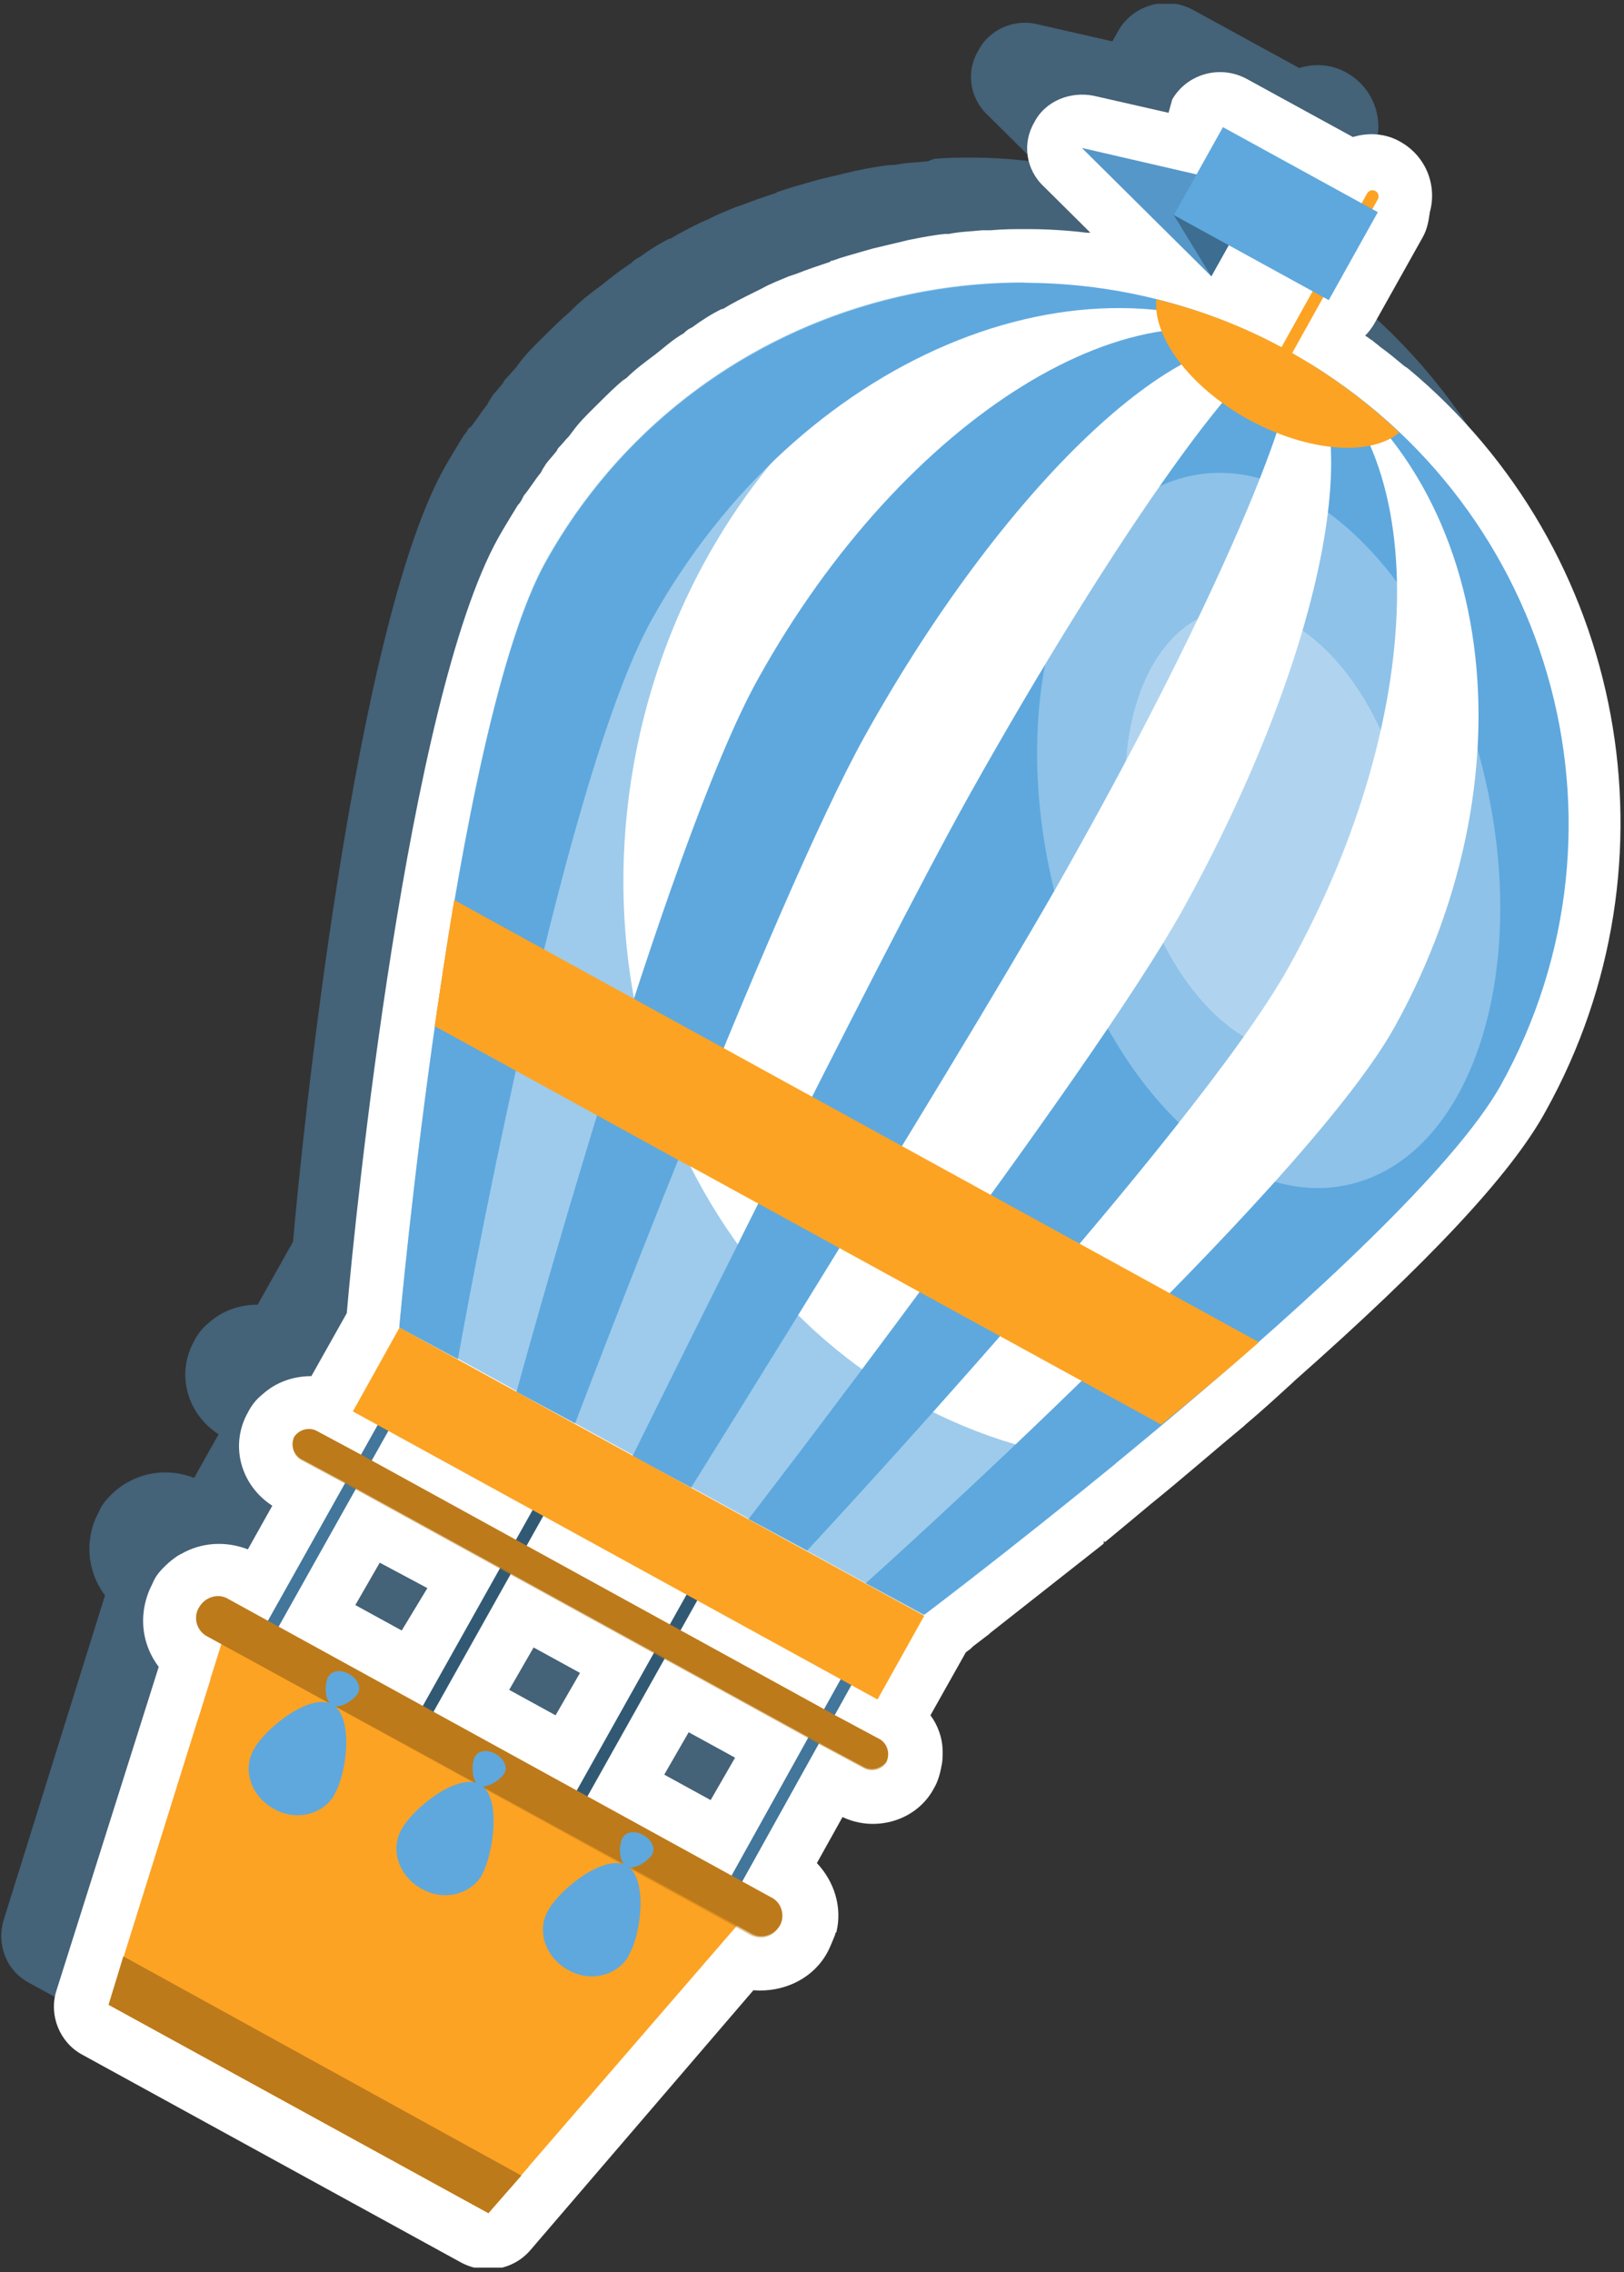<svg width="100%" height="100%" viewBox="0 0 133 186" fill="none" xmlns="http://www.w3.org/2000/svg">
<rect x="0" y="0" width="133" height="186" fill="#333333" stroke="none"/>
<g clip-path="url(#clip0)">
<path opacity="0.4" d="M75.3 129.111L76.6 128.119L76.7 128.02L85.9 120.782L86 120.683V120.485L86.1 120.584C87.3 119.592 88.5 118.601 89.8 117.51C92.5 115.229 95.1 113.048 97.5 111.065L97.6 110.966C98.9 109.875 100.2 108.685 101.5 107.495C101.5 107.495 101.5 107.495 101.6 107.396C112.6 97.679 119.4 90.441 122.2 85.285C133.5 64.958 128.8 39.377 110.9 24.504L110.6 24.305C110 23.809 109.3 23.215 108.6 22.719C108.4 22.52 108.2 22.421 108 22.223C107.8 22.124 107.6 21.926 107.4 21.826C107.7 21.529 107.9 21.232 108.1 20.934L112.1 13.795C112.5 13.101 112.6 12.407 112.7 11.713C113.3 9.531 112.4 7.152 110.3 5.962C109.1 5.268 107.7 5.169 106.4 5.565L97.7 0.806C95.5 -0.384 92.8 0.409 91.6 2.491L91.1 3.384L85 1.996C83.1 1.5 81 2.392 80.1 4.177C79.1 5.863 79.4 8.044 80.9 9.432L84.7 13.2C84.6 13.2 84.5 13.2 84.4 13.2C82.8 13.002 81.1 12.903 79.5 12.903C79.5 12.903 79.5 12.903 79.4 12.903C78.5 12.903 77.6 12.903 76.5 13.002L76 13.2C75.1 13.299 74.3 13.299 73.3 13.498H73C72 13.597 71 13.795 70 13.993L69.6 14.092C68.8 14.291 67.9 14.489 67.1 14.687L66.4 14.886C65.4 15.183 64.6 15.381 63.8 15.679C63.8 15.679 63.6 15.679 63.6 15.778C62.7 16.076 61.8 16.373 60.8 16.77L60.2 16.968C59.5 17.265 58.7 17.563 58 17.959L57.5 18.158C56.5 18.654 55.7 19.05 54.9 19.546H54.8C54 19.942 53.2 20.438 52.4 21.033C52.2 21.132 52 21.232 51.8 21.43L51.7 21.529C51.1 21.926 50.4 22.421 49.8 22.917L49.3 23.314C48.5 23.909 47.7 24.504 47 25.198L46.6 25.594C46 26.09 45.4 26.685 44.8 27.28C44.6 27.478 44.4 27.677 44.2 27.875C43.6 28.47 43 29.065 42.5 29.759L42.2 30.155C41.9 30.453 41.6 30.849 41.3 31.147L41.2 31.345C40.9 31.742 40.6 32.039 40.3 32.436C40.2 32.634 40.1 32.733 40 32.932L39.9 33.13C39.4 33.725 39 34.419 38.5 35.014H38.4C38.3 35.212 38.2 35.41 38 35.609C37.4 36.6 36.9 37.394 36.4 38.286C29 51.474 24.7 93.416 24 101.645L21.1 106.801C19.6 106.801 18.2 107.297 17.1 108.289C16.6 108.685 16.2 109.181 15.9 109.776C14.4 112.453 15.3 115.725 17.9 117.411L15.9 120.98C14.1 120.286 12.1 120.385 10.4 121.377C10.3 121.377 10.3 121.476 10.2 121.476C9.9 121.674 9.5 121.972 9.2 122.269C9.1 122.368 9.1 122.368 9 122.468C8.6 122.864 8.3 123.261 8.1 123.757C6.9 125.938 7.1 128.615 8.6 130.598L0.3 157.171C-0.3 159.155 0.5 161.336 2.4 162.327L33.5 179.382C35.4 180.374 37.7 179.977 39.1 178.39L57.4 157.271C59.8 157.469 62.3 156.378 63.5 154.098C63.7 153.701 63.9 153.205 64.1 152.71C64.1 152.61 64.1 152.61 64.2 152.511C64.7 150.429 64 148.347 62.6 146.859L64.7 143.092C67.4 144.381 70.8 143.389 72.2 140.712C72.5 140.216 72.7 139.621 72.8 138.927C72.9 138.531 72.9 138.134 72.9 137.737C72.9 136.647 72.5 135.556 71.9 134.763L74.8 129.607L75.2 129.309L75.3 129.111ZM28.5 127.822L24.7 125.74L26.7 122.269L30.5 124.352L28.5 127.822ZM41.1 134.763L37.3 132.68L39.3 129.21L43.1 131.292L41.1 134.763ZM53.8 141.704L50 139.621L52 136.151L55.8 138.233L53.8 141.704Z" fill="#5EA8DE"/>
<path d="M79.7 134.763L81 133.772L81.1 133.673L90.3 126.434L90.4 126.335V126.137L90.5 126.236C91.7 125.245 92.9 124.253 94.2 123.162C96.9 120.981 99.5 118.7 101.9 116.717L102 116.618C103.3 115.527 104.6 114.338 105.9 113.148C105.9 113.148 105.9 113.148 106 113.049C117 103.332 123.8 96.093 126.6 90.937C137.9 70.611 133.2 45.029 115.3 30.156L115 29.958C114.4 29.462 113.7 28.867 113 28.371C112.8 28.173 112.6 28.074 112.4 27.875C112.2 27.776 112 27.578 111.8 27.479C112.1 27.181 112.3 26.884 112.5 26.586L116.5 19.447C116.9 18.753 117 18.059 117.1 17.365C117.7 15.184 116.8 12.804 114.7 11.614C113.5 10.92 112.1 10.821 110.8 11.218L102.1 6.458C99.9 5.268 97.2 6.062 96 8.144L95.7 9.234L89.6 7.846C87.7 7.45 85.6 8.243 84.7 10.028C83.7 11.713 84 13.895 85.5 15.283L89.3 19.051C89.2 19.051 89.1 19.051 89 19.051C87.4 18.852 85.7 18.753 84.1 18.753C84.1 18.753 84.1 18.753 84 18.753C83.1 18.753 82.2 18.753 81.1 18.852H80.4C79.5 18.952 78.7 18.952 77.7 19.15H77.4C76.4 19.249 75.4 19.447 74.4 19.646L74 19.745C73.2 19.943 72.3 20.141 71.5 20.34L70.8 20.538C69.8 20.835 69 21.034 68.2 21.331C68.2 21.331 68 21.331 68 21.43C67.1 21.728 66.2 22.025 65.2 22.422L64.6 22.62C63.9 22.918 63.1 23.215 62.4 23.612L61.8 23.909C60.8 24.405 60 24.802 59.2 25.297H59.1C58.3 25.694 57.5 26.19 56.7 26.785C56.5 26.884 56.3 26.983 56.1 27.181L56 27.28C55.3 27.677 54.7 28.173 54.1 28.669L53.6 29.065C52.8 29.66 52 30.255 51.3 30.949L51 31.148C50.4 31.643 49.8 32.238 49.2 32.833C49 33.031 48.8 33.23 48.6 33.428C48 34.023 47.4 34.618 46.9 35.312L46.6 35.709C46.3 36.006 46 36.403 45.7 36.7L45.6 36.898C45.3 37.295 45 37.593 44.7 37.989C44.6 38.187 44.5 38.287 44.4 38.485L44.3 38.683C43.8 39.278 43.4 39.972 42.9 40.567L42.8 40.765C42.7 40.964 42.6 41.162 42.4 41.36C41.8 42.352 41.3 43.145 40.8 44.038C33.4 57.324 29.1 99.266 28.4 107.496L25.5 112.652C24 112.652 22.6 113.148 21.5 114.139C21 114.536 20.6 115.032 20.3 115.627C18.8 118.304 19.7 121.576 22.3 123.261L20.3 126.831C18.5 126.137 16.5 126.236 14.8 127.228C14.7 127.228 14.7 127.327 14.6 127.327C14.3 127.525 13.9 127.823 13.6 128.12C13.5 128.219 13.5 128.219 13.4 128.318C13 128.715 12.7 129.112 12.5 129.607C11.3 131.888 11.5 134.466 13 136.449L4.6 163.022C4 165.005 4.9 167.187 6.7 168.178L37.8 185.233C39.7 186.224 42 185.828 43.4 184.241L61.7 162.923C64.1 163.121 66.6 162.031 67.8 159.75C68 159.353 68.2 158.858 68.4 158.362C68.4 158.263 68.4 158.263 68.5 158.164C69 156.081 68.3 153.999 66.9 152.512L69 148.744C71.7 150.033 75.1 149.041 76.5 146.364C76.8 145.869 77 145.174 77.1 144.58C77.2 144.183 77.2 143.786 77.2 143.39C77.2 142.299 76.8 141.208 76.2 140.415L79.1 135.259L79.5 134.962L79.7 134.763ZM32.9 133.474L29.1 131.392L31.1 127.922L35 130.004L32.9 133.474ZM45.5 140.415L41.7 138.333L43.7 134.862L47.5 136.945L45.5 140.415ZM58.2 147.356L54.4 145.274L56.4 141.803L60.2 143.885L58.2 147.356Z" fill="white"/>
<path d="M33.3 113.445L21.4 134.664" stroke="#42769B" stroke-miterlimit="10"/>
<path d="M46.001 120.386L34.101 141.605" stroke="#325974" stroke-miterlimit="10"/>
<path d="M58.6 127.326L46.7 148.545" stroke="#325974" stroke-miterlimit="10"/>
<path d="M71.2 134.267L59.4 155.486" stroke="#42769B" stroke-miterlimit="10"/>
<path d="M122.801 88.855C134.701 67.437 126.901 40.468 105.301 28.668C83.701 16.869 56.501 24.603 44.601 46.02C37.001 59.604 32.601 108.685 32.601 108.685L75.601 132.185C75.601 132.185 115.301 102.439 122.801 88.855Z" fill="white"/>
<path d="M105.4 28.668C83.8 16.869 56.6 24.603 44.7 46.02C37.1 59.604 32.7 108.685 32.7 108.685L37.5 111.263C37.5 111.263 45.8 64.264 53.4 50.68C65.3 29.362 88.6 19.447 105.4 28.668Z" fill="#5EA8DE"/>
<path d="M105.401 28.668C93.401 22.124 74.001 34.122 62.101 55.539C54.501 69.123 42.301 113.941 42.301 113.941L47.101 116.519C47.101 116.519 63.301 73.783 70.801 60.298C82.701 38.881 98.201 24.702 105.401 28.668Z" fill="#5EA8DE"/>
<path d="M105.401 28.668C103.001 27.379 91.401 43.641 79.401 65.058C71.801 78.642 51.801 119.196 51.801 119.196L56.601 121.774C56.601 121.774 80.601 83.401 88.101 69.817C100.101 48.4 107.801 29.957 105.401 28.668Z" fill="#5EA8DE"/>
<path d="M105.401 28.669C112.601 32.635 108.701 53.16 96.801 74.577C89.201 88.161 61.301 124.352 61.301 124.352L66.101 126.93C66.101 126.93 97.901 92.821 105.501 79.237C117.401 57.919 117.401 35.213 105.401 28.669Z" fill="#5EA8DE"/>
<path d="M105.4 28.669C122.2 37.89 126.1 62.678 114.2 84.096C106.6 97.68 70.9 129.607 70.9 129.607L75.7 132.185C75.7 132.185 115.3 102.34 122.9 88.855C134.8 67.438 127 40.567 105.4 28.669Z" fill="#5EA8DE"/>
<path d="M32.734 108.69L28.908 115.543L71.866 139.121L75.692 132.268L32.734 108.69Z" fill="#FCA324"/>
<path d="M105.4 28.668C102 26.784 98.4 25.396 94.7 24.504C94.4 27.578 97.4 31.643 102.2 34.32C107.1 36.997 112.2 37.394 114.6 35.411C111.9 32.833 108.8 30.552 105.4 28.668Z" fill="#FCA324"/>
<path d="M104.5 30.255L112.4 16.076" stroke="#FCA324" stroke-miterlimit="10" stroke-linecap="round"/>
<path d="M88.601 12.11L99.201 22.62L101.201 19.051L103.201 15.481L88.601 12.11Z" fill="#5597C8"/>
<path d="M98.301 17.464L96.101 17.563L99.201 22.62L101.201 19.05L98.301 17.464Z" fill="#3D6D90"/>
<path d="M100.154 10.407L96.135 17.607L108.821 24.569L112.84 17.369L100.154 10.407Z" fill="#5EA8DE"/>
<path opacity="0.6" d="M87.7 119.295C63.2 115.031 47.1 89.648 51.9 62.579C55.3 43.541 68.1 28.668 84 23.116C68.2 23.017 52.9 31.246 44.7 45.921C37.1 59.505 32.7 108.586 32.7 108.586L75.6 132.185C75.6 132.185 82.6 126.93 91.4 119.791C90.2 119.692 88.9 119.493 87.7 119.295Z" fill="#5EA8DE"/>
<path opacity="0.6" d="M43.2 114.436L32.7 108.686L28.9 115.527L52.3 128.318C48.5 124.352 45.4 119.592 43.2 114.436Z" fill="#FCA324"/>
<path d="M103.101 109.875L37.201 73.684C36.601 77.154 36.101 80.625 35.601 83.996L95.101 116.618C97.801 114.436 100.501 112.156 103.101 109.875Z" fill="#FCA324"/>
<path opacity="0.6" d="M35.601 83.996L56.501 95.498C54.401 91.234 52.801 86.673 51.901 81.815L37.201 73.684C36.701 77.154 36.101 80.625 35.601 83.996Z" fill="#FCA324"/>
<path opacity="0.3" d="M121.7 64.066C125.3 80.129 120.3 94.804 110.4 96.985C100.6 99.167 89.7 87.962 86.1 71.9C82.5 55.837 87.5 41.162 97.4 38.98C107.2 36.799 118.1 48.003 121.7 64.066Z" fill="white"/>
<path opacity="0.3" d="M115 65.554C112.8 55.639 106 48.599 99.9 49.987C93.8 51.375 90.6 60.497 92.9 70.512C95.1 80.427 101.9 87.467 108 86.079C114.1 84.691 117.2 75.469 115 65.554Z" fill="white"/>
<path d="M18.8 132.482L8.9 164.113L40 181.167L61.7 156.081L18.8 132.482Z" fill="#FCA324"/>
<path opacity="0.4" d="M16.2 140.712L8.9 164.113L40 181.167L43.3 177.399C28.9 170.657 18.6 156.676 16.2 140.712Z" fill="#FCA324"/>
<path opacity="0.4" d="M60.7 157.271L18.3 133.97L17.2 137.44L22.4 140.316C20.9 141.109 19.4 142.596 18.9 143.588C18 145.273 18.7 147.455 20.5 148.446C22.3 149.438 24.6 148.942 25.5 147.256C26 146.265 26.5 144.282 26.4 142.596L34.4 146.959C32.9 147.752 31.4 149.239 30.9 150.231C30 151.917 30.7 154.098 32.5 155.09C34.3 156.081 36.6 155.585 37.5 153.9C38.1 152.908 38.5 150.925 38.4 149.239L46.4 153.602C44.9 154.395 43.5 155.883 42.9 156.874C42 158.56 42.7 160.741 44.5 161.733C46.3 162.724 48.6 162.229 49.5 160.543C50 159.551 50.5 157.568 50.4 155.883L58.1 160.047L60.7 157.271Z" fill="#FCA324"/>
<path d="M63.901 157.568C63.401 158.461 62.3 158.758 61.501 158.263L17 133.97C16.1 133.474 15.8 132.383 16.3 131.59C16.8 130.698 17.9 130.4 18.7 130.896L63.1 155.288C64.001 155.685 64.3 156.775 63.901 157.568Z" fill="#BD7A1B"/>
<path opacity="0.5" d="M62.3 156.775L17.9 132.383C17.3 132.086 17 131.491 17 130.896C16.7 131.094 16.5 131.293 16.3 131.59C15.8 132.482 16.1 133.573 17 133.97L61.401 158.362C62.3 158.857 63.4 158.56 63.8 157.668C64.001 157.37 64.001 157.073 64.001 156.775C63.501 157.073 62.9 157.073 62.3 156.775Z" fill="#BD7A1B"/>
<path d="M10.1 160.146L8.9 164.113L40 181.167L42.7 178.093L10.1 160.146Z" fill="#BD7A1B"/>
<path opacity="0.5" d="M40 181.167L41.3 179.58L9.5 162.129L8.9 164.112L40 181.167Z" fill="#BD7A1B"/>
<path d="M27.401 146.86C26.501 148.545 24.201 149.14 22.401 148.05C20.601 147.058 19.801 144.877 20.801 143.191C21.701 141.506 25.401 138.531 27.201 139.522C29.001 140.514 28.401 145.174 27.401 146.86Z" fill="#5EA8DE"/>
<path opacity="0.5" d="M24.501 146.562C22.701 145.571 21.901 143.389 22.901 141.704C23.201 141.208 23.701 140.613 24.401 139.919C22.901 140.712 21.401 142.199 20.801 143.191C19.901 144.877 20.601 147.058 22.401 148.05C24.201 149.041 26.401 148.545 27.401 146.959C26.501 147.157 25.401 147.058 24.501 146.562Z" fill="#5EA8DE"/>
<path d="M26.901 137.242C27.201 136.746 27.901 136.647 28.601 137.044C29.301 137.44 29.601 138.134 29.301 138.63C29.001 139.126 27.901 139.919 27.201 139.622C26.501 139.126 26.601 137.738 26.901 137.242Z" fill="#5EA8DE"/>
<path d="M39.501 153.404C38.6 155.089 36.3 155.684 34.501 154.594C32.7 153.602 31.901 151.421 32.901 149.735C33.8 148.049 37.501 145.075 39.3 146.066C41.1 147.058 40.401 151.718 39.501 153.404Z" fill="#5EA8DE"/>
<path opacity="0.5" d="M36.6 153.106C34.8 152.115 34 149.933 35 148.248C35.3 147.752 35.8 147.157 36.5 146.463C35 147.256 33.5 148.743 32.9 149.735C32 151.421 32.7 153.602 34.5 154.594C36.3 155.585 38.5 155.089 39.5 153.503C38.5 153.8 37.5 153.602 36.6 153.106Z" fill="#5EA8DE"/>
<path d="M38.9 143.786C39.2 143.29 39.9 143.191 40.6 143.588C41.3 143.984 41.6 144.678 41.3 145.174C41 145.67 39.9 146.463 39.2 146.166C38.6 145.769 38.6 144.282 38.9 143.786Z" fill="#5EA8DE"/>
<path d="M51.501 160.047C50.6 161.733 48.3 162.328 46.501 161.237C44.7 160.246 43.901 158.064 44.901 156.379C45.8 154.693 49.501 151.718 51.3 152.71C53.1 153.701 52.501 158.362 51.501 160.047Z" fill="#5EA8DE"/>
<path opacity="0.5" d="M48.6 159.75C46.8 158.758 46 156.577 47 154.891C47.3 154.395 47.8 153.801 48.5 153.106C47 153.9 45.5 155.387 44.9 156.379C44 158.064 44.7 160.246 46.5 161.237C48.3 162.229 50.5 161.733 51.5 160.146C50.6 160.345 49.5 160.246 48.6 159.75Z" fill="#5EA8DE"/>
<path d="M51 150.429C51.3 149.934 52 149.834 52.7 150.231C53.4 150.628 53.7 151.322 53.4 151.818C53.1 152.313 52 153.107 51.3 152.809C50.6 152.313 50.7 150.925 51 150.429Z" fill="#5EA8DE"/>
<path d="M72.101 142.398L68.401 140.415L29.601 119.097L25.901 117.114C25.301 116.816 24.501 117.015 24.101 117.609C23.801 118.204 24.001 118.998 24.601 119.394L28.301 121.377L67.101 142.695L70.801 144.678C71.401 144.976 72.201 144.778 72.601 144.183C72.901 143.588 72.701 142.795 72.101 142.398Z" fill="#BD7A1B"/>
<path opacity="0.5" d="M71.401 143.588L67.701 141.605L28.901 120.287L25.201 118.304C24.801 118.105 24.601 117.61 24.601 117.213C24.401 117.312 24.201 117.51 24.101 117.709C23.801 118.304 24.001 119.097 24.601 119.493L28.301 121.477L67.101 142.795L70.801 144.778C71.401 145.075 72.201 144.877 72.601 144.282C72.701 144.084 72.701 143.885 72.701 143.588C72.301 143.687 71.801 143.786 71.401 143.588Z" fill="#BD7A1B"/>
</g>
<defs>
<clipPath id="clip0">
<rect y="0.311" width="132.9" height="185.319" fill="white"/>
</clipPath>
</defs>
</svg>

